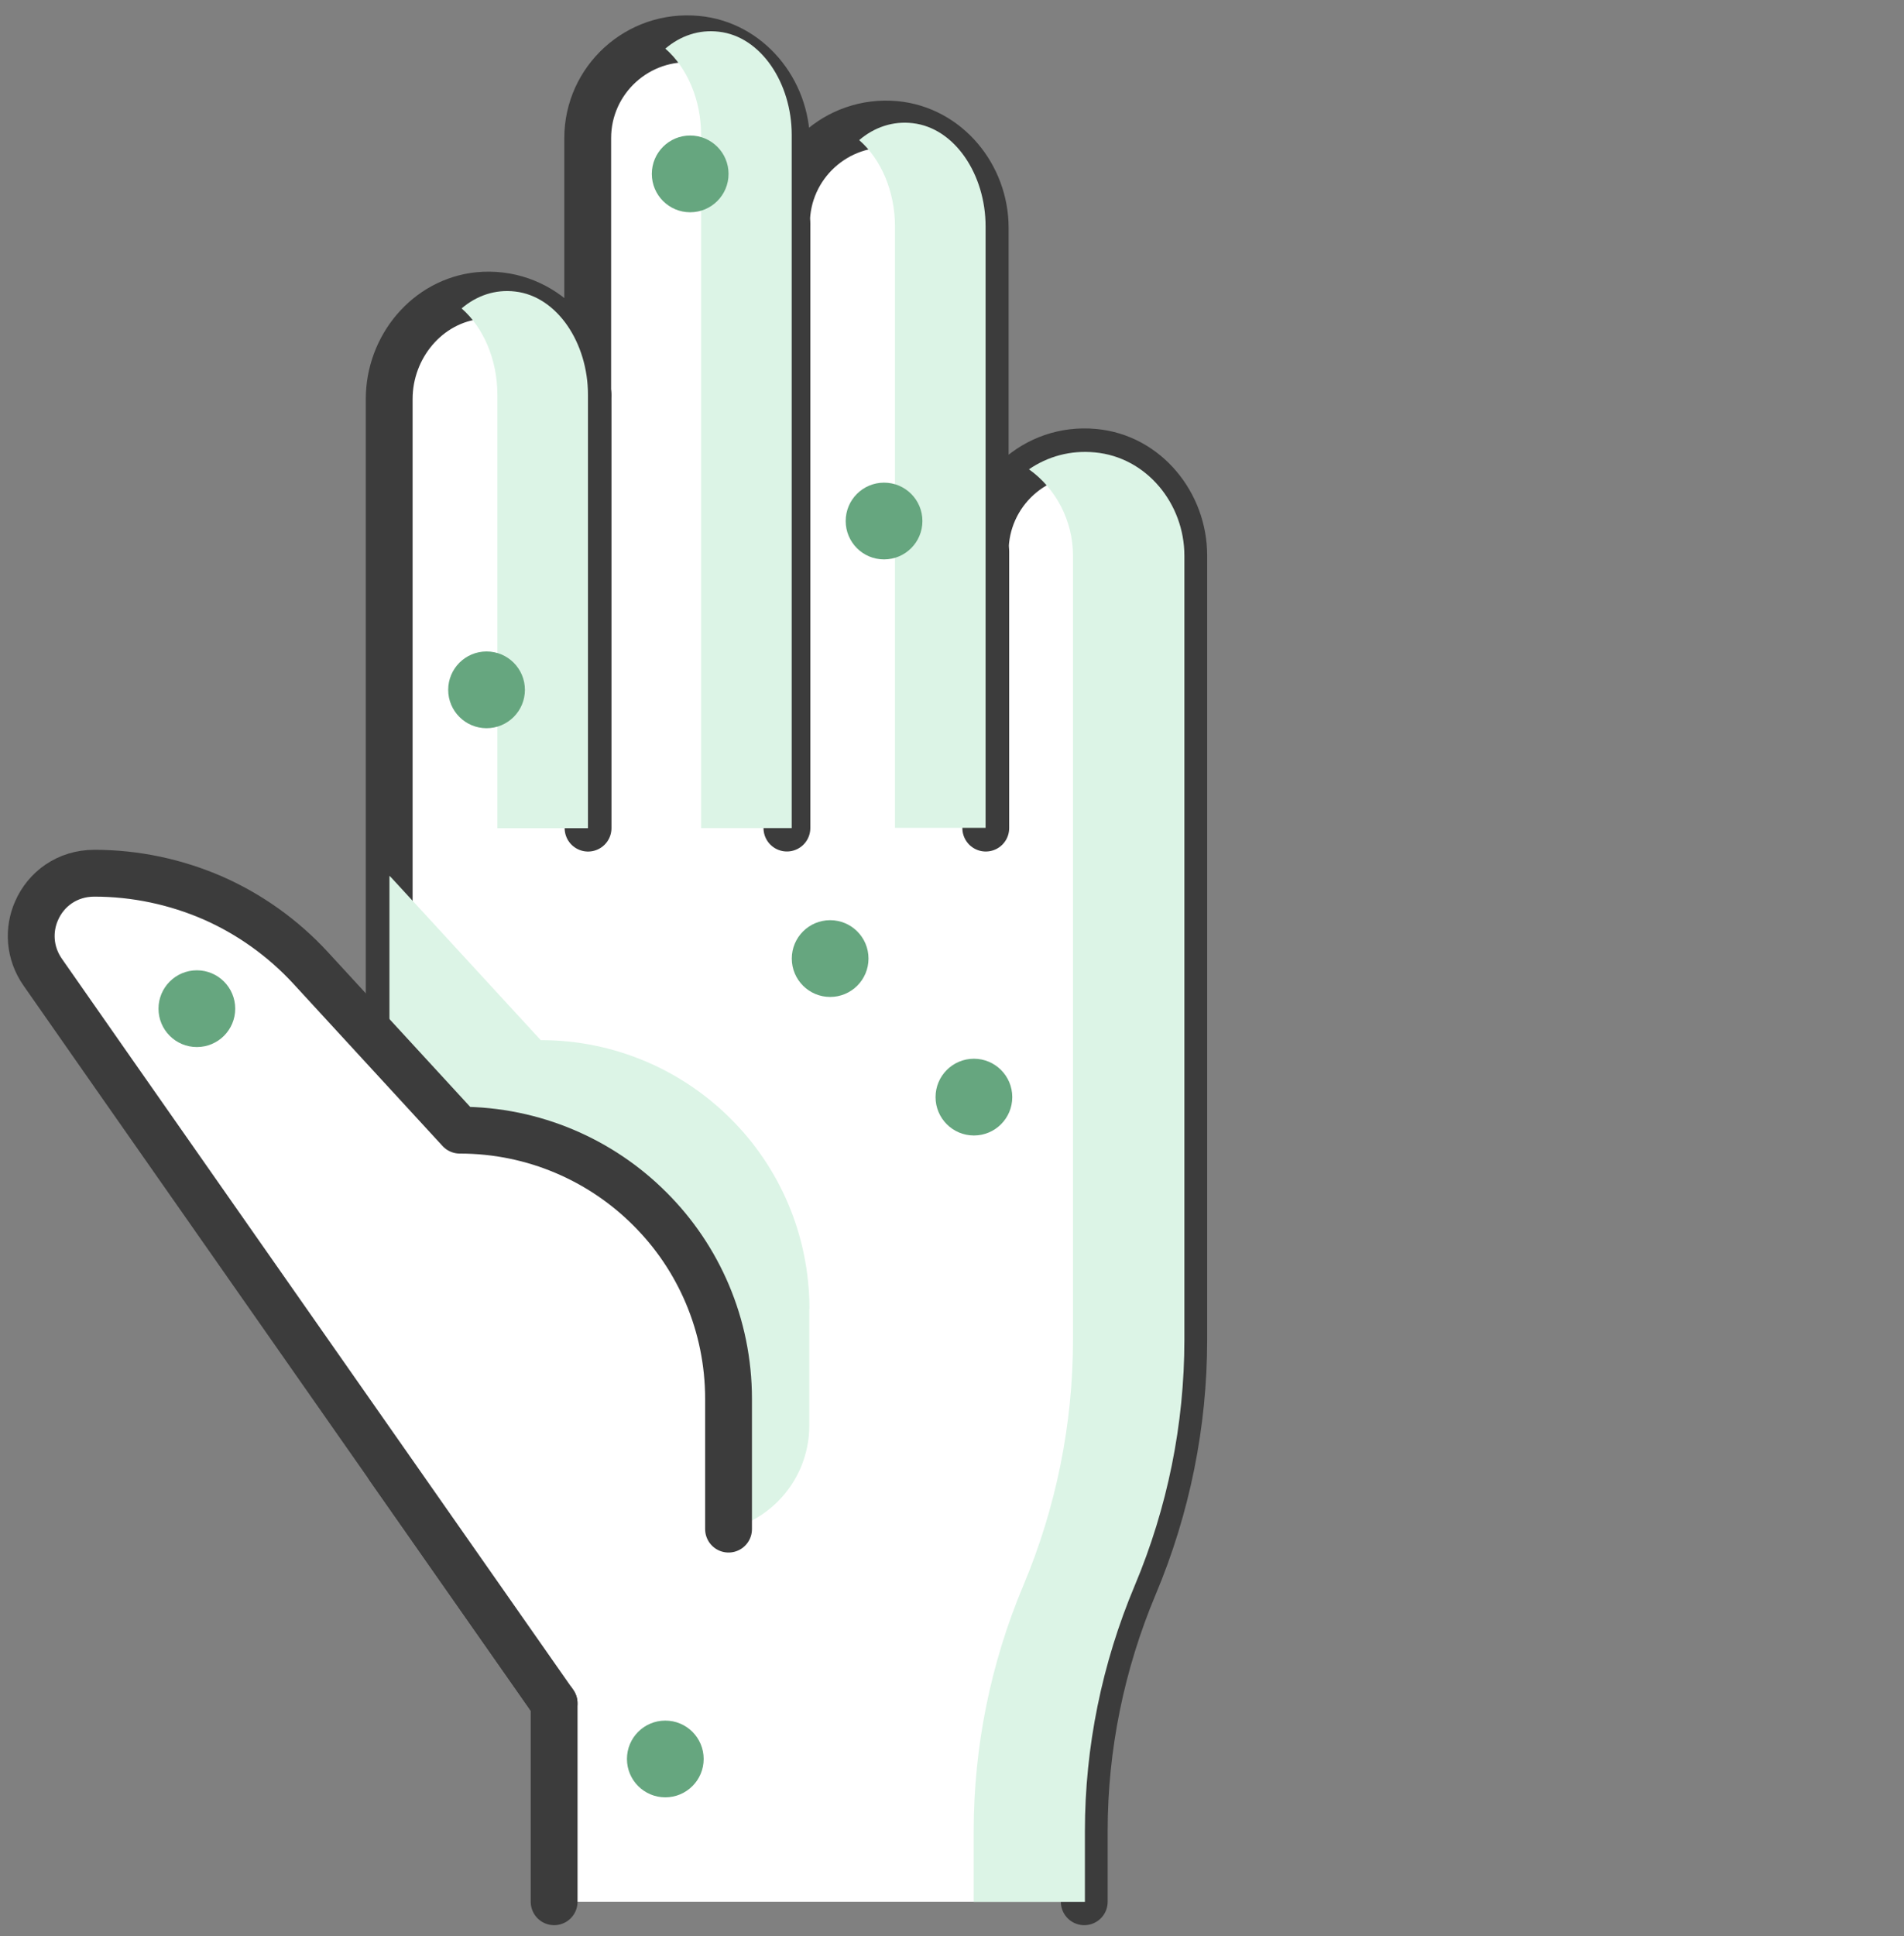 <svg preserveAspectRatio="none" viewBox="0 0 61 62" fill="none" xmlns="http://www.w3.org/2000/svg">
<rect x="0" y="0" width="61" height="62" fill="#808080" stroke="none"/>
<path d="M17.753 60.904V54.55L12.469 47.003V12.777C12.469 11.11 13.691 9.631 15.336 9.465C17.232 9.284 18.829 10.777 18.829 12.638V4.423C18.829 2.562 20.433 1.077 22.329 1.257C23.982 1.41 25.197 2.903 25.197 4.562V7.159C25.197 5.298 26.794 3.812 28.689 3.986C30.349 4.146 31.564 5.632 31.564 7.298V17.658C31.564 15.79 33.161 14.304 35.057 14.485C36.716 14.638 37.925 16.131 37.925 17.79V42.906C37.925 45.607 37.383 48.28 36.334 50.773C35.286 53.266 34.737 55.939 34.737 58.64V60.904" fill="white"/>
<path d="M17.753 60.904V54.55L12.469 47.003V12.777C12.469 11.11 13.691 9.631 15.336 9.465C17.232 9.284 18.829 10.777 18.829 12.638V4.423C18.829 2.562 20.433 1.077 22.329 1.257C23.982 1.41 25.197 2.903 25.197 4.562V7.159C25.197 5.298 26.794 3.812 28.689 3.986C30.349 4.146 31.564 5.632 31.564 7.298V17.658C31.564 15.79 33.161 14.304 35.057 14.485C36.716 14.638 37.925 16.131 37.925 17.79V42.906C37.925 45.607 37.383 48.28 36.334 50.773C35.286 53.266 34.737 55.939 34.737 58.64V60.904" stroke="#3C3C3C" stroke-width="1.5" stroke-linecap="round" stroke-linejoin="round"/>
<g style="mix-blend-mode:darken">
<path d="M25.927 41.92V45.656C25.927 47.552 24.392 49.087 22.496 49.087L12.477 38.24V28.047L12.546 28.116L17.323 33.31C19.698 33.31 21.858 34.275 23.413 35.831C24.968 37.379 25.933 39.539 25.933 41.92H25.927Z" fill="#DCF4E6"/>
</g>
<path d="M18.84 12.641V26.521" stroke="#3C3C3C" stroke-width="1.5" stroke-linecap="round" stroke-linejoin="round"/>
<path d="M25.211 7.16V26.519" stroke="#3C3C3C" stroke-width="1.5" stroke-linecap="round" stroke-linejoin="round"/>
<path d="M31.582 17.66V26.52" stroke="#3C3C3C" stroke-width="1.5" stroke-linecap="round" stroke-linejoin="round"/>
<g style="mix-blend-mode:darken">
<path d="M37.945 17.794V42.909C37.945 45.61 37.403 48.283 36.355 50.776C35.306 53.269 34.758 55.943 34.758 58.644V60.907H31.195V58.644C31.195 55.943 31.737 53.269 32.785 50.776C33.834 48.283 34.376 45.61 34.376 42.909V17.794C34.376 16.675 33.827 15.641 32.966 15.03C33.563 14.62 34.292 14.412 35.077 14.488C36.736 14.641 37.945 16.134 37.945 17.794Z" fill="#DCF4E6"/>
</g>
<path d="M17.751 54.546L3.593 34.318L1.371 31.138C0.933 30.513 0.906 29.77 1.169 29.173C1.468 28.479 2.148 27.965 3.023 27.965C4.343 27.965 5.634 28.243 6.815 28.756C7.988 29.27 9.064 30.034 9.953 30.999L14.73 36.193C17.105 36.193 19.265 37.158 20.82 38.714C22.376 40.262 23.341 42.422 23.341 44.803V48.97" fill="white"/>
<path d="M17.751 54.546L3.593 34.318L1.371 31.138C0.933 30.513 0.906 29.77 1.169 29.173C1.468 28.479 2.148 27.965 3.023 27.965C4.343 27.965 5.634 28.243 6.815 28.756C7.988 29.27 9.064 30.034 9.953 30.999L14.73 36.193C17.105 36.193 19.265 37.158 20.82 38.714C22.376 40.262 23.341 42.422 23.341 44.803V48.97" stroke="#3C3C3C" stroke-width="1.5" stroke-linecap="round" stroke-linejoin="round"/>
<g style="mix-blend-mode:darken">
<path d="M31.576 7.25V26.512H28.673V7.25C28.673 6.133 28.229 5.098 27.527 4.487C28.006 4.077 28.604 3.869 29.242 3.945C30.59 4.098 31.576 5.591 31.576 7.25Z" fill="#DCF4E6"/>
</g>
<g style="mix-blend-mode:darken">
<path d="M18.837 12.641V26.522H15.935V12.641C15.935 11.523 15.49 10.489 14.789 9.877C15.268 9.468 15.865 9.26 16.504 9.336C17.851 9.489 18.837 10.982 18.837 12.641Z" fill="#DCF4E6"/>
</g>
<g style="mix-blend-mode:darken">
<path d="M25.365 4.321V26.52H22.462V4.321C22.462 3.203 22.018 2.168 21.316 1.557C21.796 1.148 22.393 0.939 23.032 1.016C24.379 1.168 25.365 2.661 25.365 4.321Z" fill="#DCF4E6"/>
</g>
<path d="M6.307 33.532C6.986 33.532 7.536 32.982 7.536 32.303C7.536 31.625 6.986 31.074 6.307 31.074C5.628 31.074 5.078 31.625 5.078 32.303C5.078 32.982 5.628 33.532 6.307 33.532Z" fill="#66A67F"/>
<path d="M26.596 31.927C27.275 31.927 27.825 31.377 27.825 30.698C27.825 30.019 27.275 29.469 26.596 29.469C25.918 29.469 25.367 30.019 25.367 30.698C25.367 31.377 25.918 31.927 26.596 31.927Z" fill="#66A67F"/>
<path d="M31.202 36.364C31.881 36.364 32.431 35.814 32.431 35.135C32.431 34.456 31.881 33.906 31.202 33.906C30.523 33.906 29.973 34.456 29.973 35.135C29.973 35.814 30.523 36.364 31.202 36.364Z" fill="#66A67F"/>
<path d="M21.315 57.56C21.994 57.56 22.544 57.009 22.544 56.331C22.544 55.652 21.994 55.102 21.315 55.102C20.636 55.102 20.086 55.652 20.086 56.331C20.086 57.009 20.636 57.56 21.315 57.56Z" fill="#66A67F"/>
<path d="M22.112 6.798C22.791 6.798 23.341 6.248 23.341 5.569C23.341 4.89 22.791 4.34 22.112 4.34C21.433 4.34 20.883 4.89 20.883 5.569C20.883 6.248 21.433 6.798 22.112 6.798Z" fill="#66A67F"/>
<path d="M28.323 17.915C29.002 17.915 29.552 17.365 29.552 16.686C29.552 16.007 29.002 15.457 28.323 15.457C27.644 15.457 27.094 16.007 27.094 16.686C27.094 17.365 27.644 17.915 28.323 17.915Z" fill="#66A67F"/>
<path d="M15.588 23.321C16.267 23.321 16.817 22.771 16.817 22.092C16.817 21.413 16.267 20.863 15.588 20.863C14.91 20.863 14.359 21.413 14.359 22.092C14.359 22.771 14.91 23.321 15.588 23.321Z" fill="#66A67F"/>
</svg>
